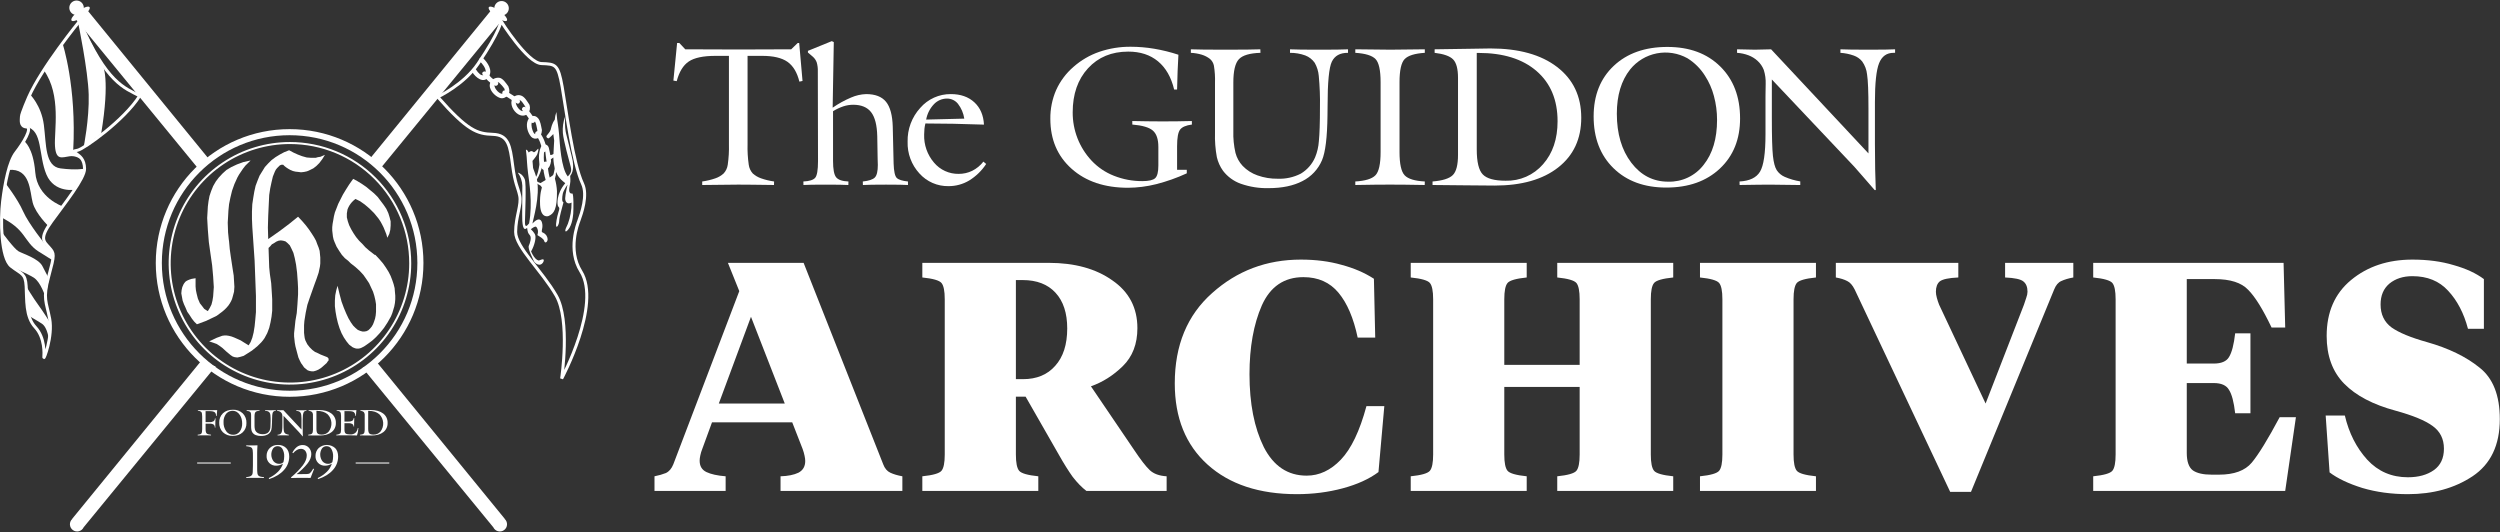 <svg width="2955" height="629" viewBox="0 0 2955 629" fill="none" xmlns="http://www.w3.org/2000/svg">
<rect x="0" y="0" width="2955" height="629" fill="#333333" stroke="none"/>
<path d="M105.868 8.448C107.204 10.241 103.513 15.249 97.627 19.632C91.742 24.015 85.885 26.11 84.55 24.314C83.215 22.519 86.904 17.513 92.79 13.13C98.676 8.748 104.531 6.654 105.868 8.448Z" fill="white"/>
<path d="M99.065 9.192C99.065 10.886 98.563 12.542 97.622 13.951C96.681 15.36 95.343 16.457 93.778 17.106C92.213 17.755 90.491 17.925 88.829 17.595C87.167 17.265 85.641 16.449 84.442 15.252C83.244 14.054 82.427 12.528 82.096 10.867C81.765 9.205 81.934 7.483 82.581 5.917C83.229 4.352 84.326 3.013 85.734 2.071C87.142 1.129 88.798 0.626 90.492 0.625C91.618 0.624 92.732 0.845 93.772 1.275C94.812 1.705 95.758 2.336 96.554 3.132C97.35 3.927 97.982 4.872 98.412 5.912C98.843 6.952 99.065 8.066 99.065 9.192Z" fill="white"/>
<path d="M584.274 9.789C584.274 11.483 584.776 13.14 585.718 14.549C586.659 15.957 587.997 17.055 589.562 17.704C591.128 18.352 592.85 18.522 594.512 18.191C596.174 17.861 597.701 17.045 598.899 15.847C600.097 14.649 600.913 13.122 601.243 11.46C601.574 9.798 601.404 8.076 600.756 6.51C600.107 4.945 599.009 3.607 597.601 2.666C596.192 1.724 594.535 1.222 592.841 1.222C590.569 1.222 588.39 2.124 586.783 3.731C585.176 5.338 584.274 7.517 584.274 9.789Z" fill="white"/>
<path d="M94.107 24.892C94.107 24.892 49.455 79.52 33.915 114.783C33.915 114.783 25.348 134.308 25.348 137.894C25.348 141.48 23.449 149.448 31.219 150.046C38.989 150.644 27.34 169.471 18.973 180.229C10.605 190.987 5.824 216.09 3.134 237.905C0.445 259.721 1.042 305.144 13.295 314.707C25.547 324.27 30.024 322.776 30.926 338.316C31.829 353.855 30.03 374.177 41.685 386.728C53.339 399.279 52.144 418.405 51.845 422.29C51.546 426.175 62.603 397.486 58.718 376.866C54.834 356.246 50.351 353.557 57.523 326.96C64.695 300.363 64.397 299.765 58.121 292.593C51.845 285.421 45.868 282.432 61.109 261.514C76.35 240.595 100.257 210.711 99.959 199.355C99.66 187.999 94.281 184.712 90.396 181.723C86.511 178.735 84.718 179.034 91.89 177.539C99.062 176.045 146.876 142.276 165.106 113.289C147.474 104.025 125.653 98.347 94.107 24.892Z" stroke="white" stroke-width="3.586"/>
<path d="M121.569 77.528C121.569 77.528 130.336 92.867 119.578 158.016C101.647 171.962 98.857 173.953 98.857 173.953C98.857 173.953 105.632 140.882 104.834 111.794C104.037 82.707 92.283 26.526 92.283 26.526L94.108 24.892L121.569 77.528Z" fill="white"/>
<path d="M73.961 51.429C73.961 51.429 90.696 102.232 86.512 178.138C90.308 181.536 93.716 185.344 96.672 189.494C94.808 187.65 92.545 186.26 90.058 185.431C87.57 184.601 84.926 184.356 82.328 184.712C73.363 185.907 66.191 190.091 64.995 172.758C63.8 155.426 72.765 112.393 51.846 83.106C66.788 59.797 73.961 51.429 73.961 51.429Z" fill="white"/>
<path d="M35.113 111.199C35.113 111.199 48.86 124.348 51.848 147.657C54.837 170.967 53.044 196.667 71.572 199.058C90.1 201.449 99.962 199.357 99.962 199.357L89.502 224.16C89.502 224.16 64.4 228.942 54.837 206.23C45.274 183.518 50.653 153.634 31.228 150.048C22.562 147.06 25.351 137.896 25.351 137.896L35.113 111.199Z" fill="white"/>
<path d="M28.534 166.777C28.534 166.777 39.292 173.949 41.683 203.833C44.074 233.717 73.958 243.878 73.958 243.878L57.223 267.187C57.223 267.187 42.281 252.843 38.695 239.694C35.109 226.545 36.304 198.454 10.006 200.845C12.397 189.489 24.35 172.754 28.534 166.777Z" fill="white"/>
<path d="M5.828 215.794C5.828 215.794 20.77 234.92 27.345 249.862C33.919 264.804 54.24 289.906 54.24 289.906L62.01 297.676L62.608 307.837C62.608 307.837 53.642 302.458 45.275 297.079C36.907 291.699 32.724 284.527 27.345 277.355C21.965 270.183 14.793 263.608 1.644 257.034C2.2 243.215 3.598 229.443 5.828 215.794Z" fill="white"/>
<path d="M2.237 274.362C2.237 274.362 16.581 294.085 21.96 297.074C27.339 300.062 45.27 305.441 50.051 314.406C54.833 323.372 57.821 329.348 57.821 329.348L53.637 350.865C53.637 350.865 48.258 333.532 39.891 328.153C31.523 322.774 11.202 315.602 8.811 310.223C6.42 304.844 2.237 274.362 2.237 274.362Z" fill="white"/>
<path d="M29.735 336.524C29.735 336.524 39.895 353.259 45.274 360.431C50.654 367.603 59.619 381.948 59.619 381.948L57.826 402.269C57.826 402.269 56.63 387.327 49.458 382.545C42.286 377.764 32.125 372.982 32.125 370.592C32.125 368.201 29.735 336.524 29.735 336.524Z" fill="white"/>
<path d="M342.318 465.424C427.701 465.424 496.918 396.208 496.918 310.824C496.918 225.441 427.701 156.225 342.318 156.225C256.935 156.225 187.718 225.441 187.718 310.824C187.718 396.208 256.935 465.424 342.318 465.424Z" stroke="white" stroke-width="7.172"/>
<path d="M484.882 311.226C484.882 339.343 476.545 366.829 460.924 390.208C445.303 413.586 423.1 431.808 397.123 442.568C371.146 453.328 342.562 456.144 314.985 450.659C287.408 445.173 262.077 431.634 242.195 411.752C222.313 391.87 208.773 366.539 203.287 338.962C197.802 311.385 200.617 282.801 211.377 256.823C222.137 230.846 240.358 208.644 263.737 193.022C287.116 177.401 314.601 169.063 342.719 169.063C380.423 169.063 416.582 184.041 443.243 210.702C469.904 237.362 484.882 273.522 484.882 311.226Z" stroke="white" stroke-width="2.391"/>
<path d="M517.443 114.579C517.443 114.579 548.318 100.036 565.053 75.33C591.555 36.203 592.153 24.927 592.153 24.927C592.153 24.927 623.232 74.534 639.967 75.132C656.702 75.73 659.691 75.73 664.472 102.625C669.254 129.521 677.062 192.707 688.579 217.18C694.954 230.728 687.384 252.244 684.196 261.011C682.903 264.562 670.649 295.277 686.586 320.779C711.009 359.858 663.874 447.487 663.874 447.487C663.874 447.487 674.235 378.754 657.5 349.468C640.765 320.181 609.485 292.09 609.485 274.16C609.485 256.229 616.658 241.885 614.267 231.127C611.876 220.369 608.888 217.978 605.899 195.266C602.911 172.554 601.118 159.405 582.59 158.807C564.062 158.21 552.706 154.624 517.443 114.579Z" stroke="white" stroke-width="3.586"/>
<path d="M558.142 85.156C562.168 91.595 571.837 99.679 577.828 90.443C582.619 83.056 576.432 73.947 571.031 68.749C568.534 66.343 564.726 70.141 567.229 72.551C570.476 75.678 574.05 80.138 574.202 84.812C574.345 89.197 570.13 89.98 567.297 87.695C565.516 86.201 563.992 84.424 562.786 82.436C560.952 79.502 556.296 82.197 558.142 85.15V85.156Z" fill="white"/>
<path d="M600.741 101.87C598.323 98.623 594.265 92.1 589.754 91.872C585.313 91.646 581.147 93.657 579.466 97.872C576.535 105.212 584.669 113.693 590.966 115.786C594.3 116.894 598.049 115.308 600.207 112.733C602.901 109.516 602.281 105.423 600.741 101.87C599.367 98.694 594.733 101.436 596.097 104.584C597.173 107.072 596.893 109.647 594.098 110.612C591.911 111.367 589.393 109.081 587.976 107.744C585.816 105.712 582.012 99.46 586.414 97.737C588.993 96.726 589.378 97.191 590.746 98.438C592.719 100.312 594.511 102.368 596.097 104.58C598.144 107.329 602.816 104.651 600.741 101.87Z" fill="white"/>
<path d="M625.639 123.51C623.291 120.063 620.253 114.496 616.118 113.022C614.98 112.566 613.757 112.362 612.532 112.424C611.307 112.486 610.11 112.811 609.023 113.379C607.937 113.947 606.985 114.743 606.235 115.713C605.485 116.683 604.954 117.804 604.678 118.999C603.168 125.684 608.547 134.099 614.958 136.181C622.754 138.714 628.233 131.289 625.912 124.158C624.842 120.874 619.647 122.28 620.724 125.592C621.478 127.907 621.526 130.226 618.881 131.162C616.654 131.948 614.514 129.91 613.098 128.497C611.305 126.704 607.353 119.712 611.374 118.127C615.708 116.418 619.024 123.34 620.995 126.235C622.936 129.068 627.6 126.379 625.639 123.51Z" fill="white"/>
<path d="M640.461 153.311C639.542 149.114 638.894 143.078 636.001 139.727C632.026 135.12 626.383 136.718 624.011 141.919C621.184 148.122 623.533 156.763 627.872 161.721C628.849 162.764 630.122 163.481 631.52 163.774C632.918 164.068 634.372 163.924 635.685 163.363C639.308 161.66 640.26 157.689 640.556 154.027C640.836 150.56 635.455 150.594 635.177 154.027C635.058 155.515 634.594 159.542 632.136 158.323C630.746 157.633 629.906 155.129 629.408 153.814C628.695 151.884 628.288 149.855 628.202 147.799C628.137 146.43 628.618 142.331 630.435 142.242C633.577 142.086 634.797 152.572 635.273 154.742C636.02 158.129 641.201 156.692 640.461 153.311Z" fill="white"/>
<path d="M651.325 190.289C650.911 185.012 650.031 179.782 648.695 174.66C647.099 169.368 641.113 169.53 639.076 174.447C636.446 180.804 636.196 191.507 639.327 197.707C640.544 200.117 643.23 202 645.931 200.409C649.564 198.272 650.905 194.273 651.325 190.289C651.683 186.84 646.303 186.876 645.944 190.289C645.814 191.515 644.63 197.187 643.588 193.72C642.988 191.302 642.711 188.816 642.765 186.325C642.723 184.679 642.801 183.031 642.92 181.39C643.035 180.215 643.242 179.05 643.538 177.907C643.658 177.533 643.77 177.16 643.886 176.787C644.74 175.858 644.561 175.506 643.349 175.732C644.699 176.826 644.794 182.02 645.049 183.621C645.398 185.834 645.69 188.057 645.944 190.283C646.328 193.695 651.712 193.732 651.325 190.289Z" fill="white"/>
<path d="M570.497 88.244C574.322 93.242 579.025 98.466 584.81 101.162C587.934 102.617 590.668 97.981 587.525 96.517C584.404 94.911 581.597 92.757 579.24 90.156C578.155 89.054 577.127 87.894 576.126 86.715C575.805 86.336 575.489 85.95 575.177 85.562C574.927 85.253 574.735 84.995 575.144 85.529C573.066 82.816 568.39 85.49 570.5 88.245L570.497 88.244Z" fill="white"/>
<path d="M594.964 111.925C600.286 115.187 605.576 118.522 610.702 122.085C613.559 124.071 616.244 119.405 613.417 117.44C608.291 113.877 603.001 110.542 597.679 107.28C594.713 105.461 592.012 110.116 594.964 111.925Z" fill="white"/>
<path d="M617.739 130.83C621.523 134.807 624.795 139.243 627.476 144.034C629.182 147.053 633.83 144.344 632.12 141.318C629.203 136.133 625.649 131.332 621.541 127.028C619.135 124.517 615.335 128.33 617.739 130.83Z" fill="white"/>
<path d="M633.277 159.714C637.683 164.483 639.851 171.429 640.952 177.653C641.55 181.065 646.738 179.615 646.14 176.219C644.875 169.055 642.117 161.357 637.079 155.906C634.722 153.353 630.927 157.167 633.277 159.709V159.714Z" fill="white"/>
<path d="M642.452 192.96C641.451 199.68 643.278 206.932 645.141 213.317C646.111 216.639 651.302 215.224 650.329 211.883C648.975 207.523 648.087 203.031 647.679 198.484C647.601 197.35 647.582 196.213 647.622 195.077C647.631 194.753 647.85 192.969 647.64 194.386C648.145 190.995 642.962 189.536 642.452 192.952V192.96Z" fill="white"/>
<path d="M624.872 180.232C624.872 180.232 623.542 176.815 621.62 176.952C622.137 181.86 622.192 182.378 622.52 185.475C622.847 188.572 622.878 194.327 624.139 204.466C625.401 214.605 629.832 239.978 625.399 264.031C622.48 267.599 620.35 269.41 620.498 261.725C620.647 254.04 622.37 217.138 620.278 211.978C618.187 206.817 614.237 204.313 612.084 204.13C615.339 208.632 617.188 213.998 617.396 219.55C617.498 222.327 617.015 258.126 617.344 261.224C617.673 264.323 618.136 274.206 623.041 269.277C623.842 275.025 624.071 275.345 626.292 278.05C628.513 280.755 626.644 286.902 625.077 290.397C623.51 293.892 629.944 305.951 630.991 308.532C632.038 311.113 638.612 316.451 642.347 309.428C644.646 303.668 637.098 308.318 636.669 307.934C636.24 307.55 632.336 307.635 627.74 297.232C631.995 289.851 633.62 281.378 632.691 278.087C631.762 274.796 627.477 270.938 627.477 270.938C627.477 270.938 632.637 266.585 633.977 268.26C635.317 269.935 636.794 272.902 635.188 277.884C637.501 279.617 642.368 281.665 643.298 284.956C644.228 288.247 647.278 285.974 647.327 282.743C647.224 281.108 646.68 279.532 645.752 278.182C644.824 276.832 643.547 275.759 642.058 275.077C639.653 274.312 640.319 273.275 641.03 269.007C641.741 264.74 640.082 252.731 629.293 264.277C630.122 259.297 638.646 231.802 634.622 212.047C637.282 207.9 640.129 200.422 640.405 197.513C640.681 194.603 638.911 184.214 638.911 184.214C638.911 184.214 637.074 204.088 633.719 209.013C632.454 204.364 630.186 199.401 630.076 198.367C629.966 197.333 629.404 190.165 629.404 190.165C629.404 190.165 634.226 184.459 634.983 182.452C635.739 180.445 637.262 174.682 635.848 175.986C634.434 177.291 631.863 180.464 630.827 179.886C629.792 179.307 628.42 177.117 624.872 180.232Z" fill="white"/>
<path d="M655.708 141.505C655.956 138.393 656.609 135.328 657.65 132.385C658.168 137.295 658.225 137.811 658.551 140.911C658.878 144.01 659.944 148.593 660.863 159.12C661.782 169.646 663.09 198.525 671.128 208.569C674.098 205.519 676.121 202.671 674.545 196.925C672.97 191.179 665.939 165.567 665.32 157.292C664.755 150.571 665.69 143.809 668.056 137.493C667.258 150.044 668.579 155.079 669.025 157.47C669.471 159.861 676.613 187.093 676.94 190.193C677.266 193.293 678.77 202.01 673.975 207.978C674.429 214.112 674.311 214.823 673.071 221.419C671.832 228.015 674.466 229.101 676.361 228.705C678.256 228.31 677.888 248.668 677.556 252.803C677.225 256.937 675.658 269.673 669.098 273.577C666.199 273.657 670.975 265.687 671.24 264.523C674.216 256.499 675.682 247.993 675.563 239.436C670.813 242.169 667.934 238.759 668.046 234.296C668.158 229.832 670.801 218.194 670.801 218.194C670.801 218.194 665.914 225.127 665.175 229.137C664.436 233.146 663.835 238.45 666.04 239.15C664.544 245.165 661.098 256.551 660.989 261.01C660.88 265.469 658.045 269.807 657.403 267.356C656.761 264.906 658.352 256.173 660.104 250.741C661.857 245.308 661.132 245.83 659.764 243.897C658.395 241.964 657.437 229.171 668.118 216.594C666.522 214.341 654.61 209.802 654.051 186.156C651.17 188.237 647.945 190.699 647.177 188.964C646.495 186.772 645.999 184.527 645.694 182.252C645.694 182.252 650.614 184.814 654.187 181.958C654.307 175.754 655.155 167.285 655.047 166.253C654.938 165.222 654.028 158.438 654.028 158.438C654.028 158.438 649.151 163.627 648.171 163.567C647.191 163.508 644.906 162.033 646.265 160.22C647.625 158.408 650.25 155.743 650.951 153.22C651.653 150.698 652.325 146.171 655.708 141.505Z" fill="white"/>
<path d="M639.972 215.742C639.972 215.742 652.324 208.62 655.312 205.83C658.3 203.04 655.91 211.209 655.91 211.209C657.264 216.053 658.082 221.03 658.351 226.052C658.5 247.27 654.914 252.649 648.14 255.438C648.14 255.438 639.159 258.626 638.379 242.289C637.731 228.742 640.57 221.719 640.57 221.719C640.57 221.719 636.984 216.938 639.972 215.742Z" fill="white"/>
<path d="M634.284 214.396C634.284 214.396 638.618 216.787 641.457 216.787C644.296 216.787 640.56 220.223 640.56 220.223C638.29 219.122 636.094 217.874 633.986 216.488L632.79 215.442L634.434 213.649L634.284 214.396Z" fill="white"/>
<path d="M653.857 207.376C655.283 202.244 656.233 196.992 656.696 191.687C657.195 183.548 659.535 202.595 655.501 209.617C650.955 217.529 649.843 218.774 653.857 207.376Z" fill="white"/>
<path d="M577.834 8.448C576.498 10.241 580.189 15.249 586.075 19.632C591.961 24.015 597.816 26.11 599.154 24.314C600.491 22.519 596.799 17.513 590.913 13.13C585.027 8.748 579.171 6.654 577.834 8.448Z" fill="white"/>
<path d="M296.252 189.653L287.613 191.592L280.177 194.315L273.508 197.421L267.622 200.93L262.914 205.209L258.601 209.87L255.078 214.53L251.943 219.977L249.586 225.807L247.624 231.652L246.457 237.871L245.675 244.084L245.273 251.087L244.885 257.703L245.273 264.703L245.675 271.699L246.84 286.088L248.808 300.086L250.76 313.701L251.943 326.917L252.326 333.136L252.721 339.364L252.326 344.808L251.943 350.253L251.154 355.302L249.976 359.963L248.026 363.856L245.675 367.744L243.707 366.575L241.35 365.021L239.005 361.919L236.247 358.41L235.08 355.687L233.902 352.964L233.113 349.856L232.335 346.744L231.546 342.853L231.162 338.579V333.916V328.854L226.443 329.64L224.097 330.406L222.142 331.194L220.575 331.98L219.006 333.136L217.822 334.7L217.04 335.855L215.472 339.364L214.681 342.853L214.305 346.744L215.083 351.025L215.866 355.302L217.439 359.579L219.391 363.856L221.359 368.517L224.097 372.41L226.843 376.689L229.596 380.192L232.729 383.3L243.307 379.411L252.326 375.129L256.244 373.193L259.386 370.856L262.532 368.517L265.273 366.192L267.622 363.856L269.973 361.132L271.54 358.808L273.107 356.085L274.291 353.364L275.076 350.642L276.642 344.808L277.043 338.976L276.642 332.363L276.253 325.748L275.076 318.363L272.725 302.808L271.54 294.252L270.751 285.316L270.373 282.593L269.583 274.811L269.184 263.145L269.583 256.533L269.973 249.144L270.751 241.362L272.318 233.595L274.291 225.423L277.043 217.656L280.566 209.87L282.528 206.379L284.879 202.869L287.236 199.376L289.971 195.868L293.116 192.761L296.252 189.653Z" fill="white"/>
<path d="M359.392 389.91V384.464L359.781 379.405L361.342 369.681L363.298 360.353L366.05 352.189L371.554 336.629L374.276 329.245L376.638 322.25L378.205 314.851L378.587 311.357V307.86V304.354L378.205 300.462L377.822 296.587L376.638 292.693L375.07 288.801L373.504 284.523L371.14 280.247L368.412 275.974L365.248 271.31L361.725 266.633L357.414 261.585L352.321 256.143L341.733 264.697L330.357 273.246L317.033 282.587L316.64 268.97L317.033 254.974L317.817 238.649L318.201 230.477L319.386 222.694L320.954 215.31L322.519 208.698L324.871 202.863L326.056 200.541L327.623 198.584L329.189 197.032L330.758 195.478L332.714 194.692H334.682L336.249 196.265L338.21 197.817L340.55 199.37L343.3 200.924L346.053 202.091L349.187 202.863L352.711 203.246L355.845 203.644L359.392 203.246L362.909 202.479L366.434 200.924L370.368 198.973L373.887 196.265L377.403 192.755L380.956 188.093L384.092 183.032L381.339 184.201L378.587 185.371L375.837 185.754L373.121 186.54H367.617L362.526 186.138L357.03 184.585L351.939 182.648L346.818 180.311L341.733 177.588L335.848 179.923L330.758 182.648L325.654 185.754L320.954 189.263L317.033 193.139L313.116 197.415L309.982 202.479L306.846 207.542L304.478 213.368L302.128 219.586L300.561 226.587L299.388 233.589L298.21 241.356L297.82 249.925V258.862L298.21 268.186L300.956 308.25L301.745 329.245L302.523 349.85V359.573V368.909L301.745 377.852L300.956 385.634L299.777 393.019L298.21 399.236L296.254 404.296L295.074 406.233L293.908 408.188L288.806 405.062L284.482 402.342L280.179 400.406L276.644 398.848L273.51 397.678L270.376 396.911L267.624 396.513H265.275L262.534 396.911L260.565 397.678L256.247 399.236L247.244 403.509L251.946 405.062L256.247 406.621L259.781 408.96L262.917 411.294L268.019 415.956L270.376 417.898L272.727 419.848L275.078 421.404L277.424 422.17L280.569 422.571L284.093 421.788L288.017 420.62L292.341 417.898L297.82 414.403L304.089 409.344L306.446 407.019L308.798 404.679L310.765 402.342L312.716 399.634L315.851 393.788L318.201 387.571L319.768 380.958L320.954 374.357L321.742 367.356V360.353V353.742L321.352 347.127L320.554 334.694L318.984 323.803L318.201 316.017L317.418 293.077L319.386 291.142L321.352 288.801L324.088 287.249L326.443 285.692L329.189 284.523L331.93 284.139L334.682 284.523L337.426 285.31L339.783 287.249L342.534 289.972L344.486 293.864L346.818 298.908L348.421 305.141L349.953 312.909L351.143 322.25L351.939 333.13L352.321 340.528V347.906L351.555 359.956L350.753 370.079L349.187 379.015L348.421 386.4L347.619 393.788V397.678L348.009 401.187L348.421 405.062L349.187 409.344L351.555 418.296L352.711 422.571L354.279 426.064L355.845 429.175L357.824 431.896L359.392 434.235L361.725 436.172L363.682 437.729L366.05 438.511L368.412 438.899H370.752L373.504 438.127L376.248 436.957L379.388 435.016L382.523 432.293L386.049 429.175L387.616 426.85L388.409 426.064V424.893V424.127L387.999 423.341L386.842 422.17L384.863 421.404L378.977 419.068L375.837 417.508L372.319 415.956L369.183 413.616L366.05 410.513L363.298 407.019L362.114 404.679L360.958 402.342L360.163 399.634L359.781 396.911L359.392 393.402V389.91Z" fill="white"/>
<path d="M443.692 301.257H442.891L435.857 295.811L431.921 292.319L428.396 288.427L424.467 284.531L420.943 280.255L417.809 275.594L415.057 270.921L412.724 266.259L411.128 261.593L409.972 256.917V252.259L410.356 249.933L410.744 247.597L411.54 245.64L412.724 243.315L414.292 240.978L415.852 239.039L417.809 237.086L420.148 235.15L425.652 237.873L431.148 241.762L436.623 246.427L442.126 251.869L447.211 258.087L449.578 261.593L451.534 265.089L453.486 268.978L455.053 272.871L456.621 276.748L457.799 281.042L458.981 278.702L460.167 276.366L461.321 271.701L461.734 266.641V261.593L460.555 256.917L458.981 251.869L456.621 246.809L453.486 242.145L449.962 237.489L446.445 232.809L442.126 228.537L437.424 224.653L432.716 220.763L427.603 217.255L422.515 214.148L417.426 211.425L412.724 218.04L408.788 224.256L405.265 230.087L402.514 235.532L399.767 240.978L397.815 246.043L395.832 251.089L394.676 255.762L393.881 260.424L393.11 264.705L392.698 268.595V272.474L393.11 275.982L393.499 279.469L394.265 282.979L395.45 286.09L397.815 291.533L400.952 296.595L404.086 301.257L407.605 305.149L411.54 308.258L414.675 311.365L420.148 315.642L425.268 320.301L429.581 324.978L433.105 330.026L436.24 334.702L438.578 339.749L440.945 344.81L442.509 349.858L443.692 354.917L444.458 359.581V364.243V368.519L444.076 372.797L443.304 376.691L442.126 380.194L440.945 383.302L439.373 386.026L437.424 388.364L435.444 390.301L433.105 391.471L430.737 391.857H428.396L425.652 391.073L422.9 389.918L420.148 387.579L417.426 384.856L414.675 380.966L411.928 376.3L409.177 370.474L406.421 363.858L403.698 356.469L401.336 347.532L399.001 337.807L397.428 343.259L396.251 349.086L395.832 355.304V361.921L396.634 368.519L397.815 375.131L399.385 381.749L401.336 387.967L403.698 393.796L406.421 398.856L409.562 403.518L412.724 407.41L414.292 408.579L416.242 410.133L417.809 410.919L419.766 411.688L421.717 412.072H423.695L425.652 411.688L427.603 410.919L431.148 408.969L435.056 406.241L439.763 402.751L444.458 398.472L449.167 393.41L453.874 387.579L458.187 380.966L462.121 373.965L463.691 370.087L464.874 366.194L466.029 362.304L466.825 358.028L467.213 353.75V349.474L466.825 345.192L466.441 340.536L465.258 335.857L463.691 331.196L461.734 326.133L459.373 321.472L456.231 316.424L452.718 311.365L448.395 306.305L443.692 301.257Z" fill="white"/>
<path d="M291.055 564.906V563.912C292.546 563.876 294.023 563.609 295.432 563.121C296.459 562.774 297.351 562.114 297.983 561.234C298.46 560.223 298.716 559.123 298.735 558.006C298.879 556.408 298.95 553.807 298.949 550.202V538.633C298.996 536.477 298.902 534.321 298.668 532.178C298.58 531.223 298.242 530.309 297.688 529.527C297.012 528.858 296.167 528.385 295.243 528.16C293.882 527.756 292.478 527.515 291.06 527.443V526.395C291.758 526.412 292.528 526.426 293.369 526.435C294.211 526.445 295.455 526.449 297.102 526.449C299.123 526.449 300.631 526.444 301.627 526.435C302.622 526.427 303.531 526.404 304.352 526.367C304.228 528.255 304.134 529.913 304.071 531.341C304.008 532.769 303.977 533.925 303.977 534.808V553.391C303.918 555.476 304.022 557.562 304.285 559.631C304.403 560.526 304.771 561.37 305.345 562.067C306.052 562.711 306.912 563.164 307.844 563.382C309.196 563.721 310.584 563.901 311.979 563.918V564.912C309.132 564.858 306.993 564.826 305.561 564.816C304.129 564.806 302.795 564.802 301.559 564.804C300.323 564.804 298.989 564.808 297.556 564.816C296.124 564.824 293.956 564.854 291.055 564.906Z" fill="white"/>
<path d="M318.203 566.282L317.666 565.127C321.705 563.226 325.403 560.672 328.61 557.567C331.281 554.906 333.291 551.655 334.477 548.075C333.211 548.83 331.859 549.43 330.45 549.86C329.169 550.24 327.841 550.435 326.505 550.437C324.985 550.512 323.467 550.267 322.048 549.718C320.629 549.169 319.341 548.328 318.268 547.249C317.195 546.171 316.36 544.879 315.817 543.458C315.275 542.036 315.037 540.517 315.119 538.997C315.058 537.255 315.359 535.518 316.004 533.898C316.648 532.277 317.622 530.808 318.864 529.584C320.141 528.358 321.651 527.402 323.305 526.772C324.959 526.142 326.723 525.852 328.492 525.918C330.29 525.82 332.089 526.095 333.776 526.726C335.463 527.357 337.001 528.33 338.294 529.584C340.675 532.029 341.865 535.39 341.865 539.668C341.878 545.563 339.657 551.244 335.649 555.566C331.502 560.239 325.687 563.811 318.203 566.282ZM335.041 546.221C335.323 545.097 335.543 543.959 335.7 542.811C335.848 541.716 335.924 540.613 335.927 539.508C336.084 536.423 335.367 533.357 333.859 530.662C333.307 529.667 332.497 528.839 331.514 528.265C330.531 527.691 329.412 527.392 328.274 527.4C327.204 527.371 326.143 527.601 325.182 528.071C324.221 528.541 323.388 529.237 322.754 530.099C321.306 532.377 320.584 535.04 320.683 537.737C320.781 540.434 321.695 543.038 323.305 545.204C324.137 546.187 325.18 546.971 326.356 547.496C327.532 548.022 328.812 548.276 330.099 548.239C331.018 548.252 331.931 548.083 332.784 547.742C333.627 547.385 334.394 546.869 335.041 546.221Z" fill="white"/>
<path d="M344.305 565.017L343.927 564.239C349.177 559.995 353.925 555.166 358.08 549.845C361.071 545.728 362.566 542.004 362.565 538.673C362.692 536.522 362.034 534.398 360.712 532.696C360.075 531.973 359.283 531.403 358.395 531.028C357.507 530.654 356.546 530.485 355.583 530.535C353.951 530.555 352.353 531.004 350.95 531.838C349.237 532.861 347.716 534.174 346.453 535.718L345.616 535.046C346.886 532.395 348.73 530.061 351.014 528.211C352.968 526.757 355.347 525.988 357.782 526.022C359.145 525.993 360.497 526.255 361.75 526.791C363.002 527.327 364.126 528.125 365.045 529.13C367 531.228 368.047 534.012 367.96 536.877C367.96 540.191 366.55 543.749 363.731 547.553C359.868 552.391 355.415 556.728 350.478 560.463L360.252 560.355C361.635 560.393 363.018 560.313 364.387 560.116C365.088 560.008 365.752 559.732 366.322 559.311C366.999 558.694 367.606 558.005 368.134 557.257C368.903 556.179 369.616 555.062 370.269 553.91L371.209 554.365L367.074 564.921C364.604 564.883 362.679 564.856 361.299 564.839C359.92 564.823 358.64 564.814 357.461 564.813C355.043 564.813 352.751 564.831 350.585 564.867C348.419 564.903 346.326 564.953 344.305 565.017Z" fill="white"/>
<path d="M376.013 566.282L375.476 565.127C379.515 563.227 383.212 560.673 386.418 557.568C389.09 554.907 391.1 551.656 392.286 548.076C391.021 548.831 389.668 549.431 388.258 549.86C386.977 550.241 385.649 550.436 384.313 550.438C382.793 550.512 381.275 550.267 379.856 549.718C378.437 549.169 377.149 548.328 376.076 547.25C375.003 546.171 374.168 544.88 373.625 543.458C373.082 542.037 372.844 540.517 372.926 538.998C372.865 537.255 373.167 535.518 373.812 533.898C374.457 532.278 375.431 530.809 376.674 529.585C379.358 527.221 382.812 525.918 386.388 525.918C389.965 525.918 393.418 527.221 396.103 529.585C398.483 532.029 399.674 535.391 399.674 539.669C399.686 545.563 397.465 551.244 393.458 555.567C389.311 560.24 383.496 563.812 376.013 566.282ZM392.85 546.222C393.132 545.098 393.352 543.959 393.509 542.811C393.658 541.717 393.734 540.613 393.736 539.508C393.893 536.424 393.177 533.358 391.669 530.663C391.117 529.667 390.307 528.839 389.324 528.265C388.341 527.691 387.222 527.392 386.083 527.401C385.014 527.371 383.953 527.601 382.992 528.071C382.031 528.542 381.198 529.237 380.564 530.1C379.116 532.377 378.394 535.041 378.492 537.738C378.591 540.435 379.505 543.038 381.116 545.204C381.947 546.188 382.99 546.972 384.166 547.497C385.342 548.023 386.621 548.276 387.909 548.239C388.828 548.252 389.741 548.083 390.595 547.742C391.438 547.385 392.204 546.869 392.85 546.222Z" fill="white"/>
<path d="M233.039 547.29H272.761" stroke="white" stroke-width="1.195"/>
<path d="M420.411 547.29H460.134" stroke="white" stroke-width="1.195"/>
<path d="M233.649 514.635L233.629 513.861C235.775 513.723 237.202 513.284 237.91 512.546C238.619 511.808 238.974 510.09 238.977 507.392V492.223C238.977 489.49 238.635 487.742 237.952 486.978C236.807 486.034 235.364 485.525 233.88 485.543V484.771C235.23 484.771 237.103 484.785 239.498 484.813C241.893 484.841 243.612 484.854 244.657 484.853C246.453 484.853 248.294 484.847 250.182 484.833C252.07 484.82 254.253 484.799 256.73 484.771L256.084 491.746H255.456C255.376 489.547 254.779 488.03 253.663 487.194C252.547 486.358 250.4 485.94 247.22 485.94H243.001V498.931H247.91C249.498 499.053 251.087 498.689 252.464 497.888C252.967 497.486 253.37 496.973 253.641 496.39C253.913 495.807 254.046 495.168 254.03 494.525L254.718 494.545C254.649 495.911 254.597 497.195 254.562 498.399C254.527 499.603 254.51 500.77 254.51 501.898C254.51 502.846 254.514 503.563 254.52 504.05C254.527 504.539 254.531 504.991 254.531 505.408H253.904C253.969 504.754 253.881 504.094 253.646 503.48C253.411 502.866 253.036 502.315 252.551 501.872C251.2 501.043 249.618 500.67 248.039 500.807H243.005V507.19C243.005 509.794 243.423 511.499 244.258 512.304C245.093 513.109 246.827 513.627 249.46 513.858V514.631H249.208C245.67 514.575 243.046 514.547 241.334 514.547C240.387 514.547 239.374 514.554 238.295 514.568L233.649 514.635Z" fill="white"/>
<path d="M259.125 499.579C259.031 497.518 259.377 495.461 260.14 493.545C260.902 491.628 262.064 489.895 263.548 488.462C266.492 485.691 270.422 484.306 275.339 484.306C277.462 484.205 279.584 484.533 281.578 485.27C283.572 486.008 285.396 487.14 286.942 488.599C288.413 490.101 289.558 491.889 290.307 493.853C291.056 495.817 291.393 497.914 291.296 500.013C291.382 502.06 291.031 504.101 290.266 506.001C289.5 507.901 288.338 509.616 286.858 511.031C283.899 513.809 279.976 515.198 275.088 515.199C272.967 515.301 270.848 514.976 268.855 514.244C266.862 513.512 265.037 512.388 263.486 510.937C262.015 509.448 260.867 507.669 260.117 505.715C259.367 503.76 259.029 501.671 259.125 499.579ZM264.222 498.973C264.052 502.816 265.169 506.605 267.396 509.741C268.307 511.042 269.52 512.101 270.933 512.828C272.345 513.554 273.913 513.925 275.5 513.909C276.999 513.953 278.487 513.641 279.841 512.999C281.196 512.356 282.378 511.401 283.292 510.212C285.377 507.361 286.417 503.88 286.237 500.353C286.242 498.577 286.011 496.808 285.549 495.093C285.136 493.515 284.473 492.013 283.585 490.645C282.613 489.084 281.293 487.769 279.73 486.802C277.682 485.663 275.297 485.283 272.997 485.73C270.697 486.177 268.628 487.422 267.156 489.245C265.089 492.053 264.051 495.487 264.216 498.97L264.222 498.973Z" fill="white"/>
<path d="M296.81 503.178V492.2C296.856 490.936 296.776 489.67 296.571 488.422C296.457 487.845 296.152 487.323 295.705 486.94C295.168 486.525 294.561 486.21 293.912 486.011C293.13 485.779 292.323 485.642 291.509 485.605V484.831C292.414 484.86 293.382 484.881 294.413 484.893C295.443 484.906 297.003 484.913 299.091 484.915C301.207 484.915 302.791 484.908 303.843 484.893C304.895 484.879 305.873 484.858 306.777 484.831L306.799 485.605C304.46 485.673 302.883 486.139 302.066 487.003C301.25 487.867 300.842 489.584 300.842 492.154V502.757C300.793 504.377 300.951 505.998 301.312 507.578C301.593 508.647 302.136 509.629 302.89 510.437C303.797 511.379 304.913 512.094 306.147 512.524C307.576 513.029 309.082 513.277 310.597 513.256C312.353 513.326 314.098 512.941 315.663 512.139C317.06 511.303 318.16 510.048 318.806 508.553C319.272 507.42 319.55 506.218 319.63 504.995C319.789 503.443 319.869 500.97 319.869 497.574C319.914 495.269 319.827 492.963 319.608 490.667C319.526 489.654 319.223 488.67 318.72 487.786C318.208 487.053 317.488 486.49 316.653 486.168C315.575 485.778 314.436 485.584 313.29 485.595V484.822C314.056 484.85 314.87 484.871 315.734 484.884C316.598 484.897 317.907 484.904 319.661 484.905C321.429 484.905 322.748 484.898 323.619 484.884C324.49 484.871 325.292 484.85 326.031 484.822V485.595H325.947C325.241 485.529 324.531 485.679 323.912 486.026C323.292 486.372 322.793 486.899 322.481 487.536C321.854 488.83 321.541 492.093 321.541 497.325C321.541 497.77 321.534 498.438 321.52 499.329C321.463 504.171 321.059 507.462 320.308 509.201C319.467 511.182 317.949 512.799 316.026 513.763C313.708 514.87 311.158 515.403 308.591 515.317C306.518 515.368 304.452 515.044 302.494 514.36C300.934 513.813 299.568 512.818 298.568 511.501C297.925 510.604 297.468 509.588 297.22 508.513C296.894 506.754 296.757 504.966 296.81 503.178Z" fill="white"/>
<path d="M328.072 514.639L328.051 513.865C330.252 513.755 331.752 513.038 332.552 511.714C333.353 510.389 333.753 507.65 333.754 503.497V495.291C333.754 494.916 333.761 494.416 333.774 493.792C333.788 493.167 333.795 492.728 333.796 492.477C333.837 491.419 333.696 490.362 333.377 489.352C333.079 488.588 332.606 487.904 331.998 487.353C331.427 486.837 330.765 486.431 330.046 486.158C329.232 485.848 328.377 485.662 327.508 485.607V484.833C327.968 484.833 328.635 484.848 329.514 484.874C330.392 484.9 331.031 484.917 331.435 484.917C331.839 484.917 332.458 484.903 333.252 484.874C334.045 484.845 334.623 484.833 334.986 484.833L356.374 507.702V497.852C356.431 495.356 356.33 492.859 356.07 490.375C355.969 489.341 355.598 488.352 354.994 487.506C354.513 486.914 353.877 486.467 353.157 486.215C352.208 485.879 351.217 485.678 350.212 485.618V484.844C350.965 484.873 351.772 484.894 352.635 484.906C353.497 484.919 354.758 484.926 356.417 484.928C358.059 484.928 359.274 484.921 360.06 484.906C360.847 484.892 361.567 484.871 362.223 484.844V485.618H361.889C361.18 485.596 360.484 485.809 359.908 486.223C359.331 486.637 358.908 487.229 358.702 487.908C358.097 489.435 357.795 492.274 357.794 496.426V505.548C357.794 507.672 357.811 509.555 357.846 511.197C357.881 512.84 357.927 514.36 357.983 515.758H357.73C356.867 514.76 355.931 513.684 354.922 512.53L353.241 510.61L335.148 491.457V499.891C335.148 504.043 335.227 506.837 335.387 508.275C335.444 509.351 335.725 510.405 336.211 511.367C336.639 512.021 337.249 512.535 337.966 512.846C339.062 513.32 340.212 513.656 341.391 513.845V514.639H341.271C338.333 514.582 336.142 514.554 334.697 514.555C333.889 514.555 333.018 514.562 332.085 514.575L328.072 514.639Z" fill="white"/>
<path d="M364.311 514.644V513.87C366.525 513.691 368.011 513.221 368.77 512.461C369.528 511.701 369.908 510.221 369.909 508.023V491.124C370.066 489.686 369.687 488.241 368.844 487.067C367.679 486.153 366.25 485.642 364.771 485.611V484.837C367.167 484.809 369.714 484.77 372.414 484.718C375.114 484.666 376.646 484.642 377.01 484.645C383.249 484.645 388.137 486.002 391.673 488.717C393.393 490.009 394.775 491.698 395.699 493.641C396.624 495.584 397.063 497.722 396.979 499.871C397.066 501.963 396.652 504.044 395.771 505.943C394.89 507.841 393.567 509.502 391.914 510.785C388.536 513.438 383.881 514.764 377.95 514.763C376.808 514.763 374.702 514.746 371.632 514.712C368.563 514.678 366.122 514.655 364.311 514.644ZM374.023 506.81C374.023 509.581 374.469 511.423 375.361 512.335C376.252 513.248 377.916 513.704 380.353 513.704C381.907 513.749 383.451 513.449 384.875 512.823C386.298 512.198 387.565 511.264 388.583 510.089C390.877 507.089 391.999 503.356 391.74 499.588C391.48 495.821 389.856 492.277 387.172 489.62C384.101 486.961 379.843 485.632 374.4 485.631H374.023V506.81Z" fill="white"/>
<path d="M397.481 514.64V513.867C399.099 513.825 400.672 513.321 402.014 512.415C402.751 511.723 403.12 510.243 403.12 507.977V491.58C403.12 489.182 402.755 487.598 402.024 486.826C400.87 485.906 399.414 485.449 397.941 485.544V484.771C399.332 484.805 400.815 484.827 402.39 484.837C403.965 484.848 406.248 484.853 409.241 484.854C412.736 484.854 415.294 484.849 416.916 484.838C418.538 484.828 419.997 484.813 421.292 484.792C421.166 485.739 421.058 486.755 420.968 487.841C420.878 488.927 420.791 490.174 420.708 491.58H420.06C420.089 490.767 419.946 489.956 419.64 489.202C419.334 488.448 418.872 487.767 418.284 487.204C417.24 486.39 415.395 485.982 412.75 485.982H407.151V498.307H411.454C413.131 498.449 414.816 498.138 416.332 497.408C416.83 497.015 417.242 496.522 417.538 495.961C417.835 495.4 418.011 494.782 418.054 494.149H418.744C418.744 494.929 418.712 496.155 418.649 497.825C418.586 499.495 418.555 500.797 418.556 501.731V504.196H417.93C417.928 503.588 417.783 502.988 417.507 502.445C417.231 501.903 416.832 501.433 416.341 501.073C414.832 500.358 413.161 500.052 411.496 500.186H407.151V507.788C407.151 510.114 407.625 511.646 408.571 512.384C409.518 513.122 411.363 513.491 414.107 513.491C416.249 513.619 418.363 512.957 420.049 511.631C421.633 510.092 422.644 508.059 422.918 505.867L423.608 505.95C423.532 507.502 423.354 509.048 423.076 510.577C422.82 511.986 422.453 513.373 421.978 514.724C419.961 514.667 417.754 514.625 415.357 514.598C412.961 514.571 410.35 514.557 407.524 514.556C404.894 514.556 402.875 514.563 401.467 514.577C400.059 514.59 398.73 514.611 397.481 514.64Z" fill="white"/>
<path d="M425.485 514.644V513.87C427.698 513.691 429.185 513.221 429.943 512.461C430.702 511.701 431.082 510.221 431.082 508.023V491.124C431.239 489.686 430.86 488.242 430.017 487.067C428.853 486.153 427.424 485.642 425.945 485.611V484.837C428.336 484.809 430.884 484.77 433.589 484.718C436.295 484.666 437.826 484.642 438.184 484.645C444.422 484.645 449.31 486.002 452.848 488.717C454.568 490.01 455.949 491.7 456.873 493.644C457.796 495.587 458.234 497.726 458.149 499.876C458.236 501.967 457.822 504.049 456.941 505.948C456.06 507.846 454.738 509.506 453.084 510.79C449.706 513.443 445.051 514.769 439.12 514.768C437.979 514.768 435.873 514.751 432.803 514.717C429.732 514.682 427.293 514.658 425.485 514.644ZM435.197 506.81C435.197 509.581 435.643 511.423 436.535 512.335C437.426 513.248 439.09 513.704 441.526 513.704C443.08 513.749 444.625 513.449 446.048 512.824C447.471 512.198 448.738 511.264 449.755 510.089C452.05 507.09 453.173 503.357 452.914 499.589C452.654 495.821 451.03 492.277 448.346 489.62C445.275 486.961 441.018 485.632 435.573 485.631H435.198L435.197 506.81Z" fill="white"/>
<path d="M246.771 428.924C246.153 428.352 245.815 428.019 245.626 427.826C245.454 427.698 245.251 427.544 245.002 427.356C243.355 426.106 241.774 424.88 240.25 423.531L85.32 613.249L85.439 613.369C84.504 614.215 83.768 615.258 83.286 616.423C82.803 617.588 82.586 618.845 82.649 620.105C82.712 621.364 83.054 622.594 83.65 623.705C84.247 624.816 85.083 625.78 86.098 626.529C87.112 627.277 88.281 627.791 89.519 628.032C90.756 628.273 92.032 628.237 93.254 627.925C94.476 627.612 95.613 627.033 96.583 626.227C97.553 625.422 98.332 624.411 98.864 623.267L254.917 432.932C251.866 432.429 249.032 431.034 246.771 428.924Z" fill="white"/>
<path d="M239.595 192.721C241.763 190.623 244.505 189.216 247.474 188.68L101.547 9.99L88.398 21.346L235.5 200.751C235.955 197.7 237.392 194.88 239.595 192.721Z" fill="white"/>
<path d="M443.531 193.915C445.678 195.985 447.103 198.691 447.595 201.633L594.927 21.943L581.778 10.587L435.385 189.843C438.445 190.361 441.281 191.779 443.531 193.915Z" fill="white"/>
<path d="M596.512 613.368L596.632 613.248L442.311 424.281C442.012 425.268 441.603 426.217 441.089 427.111C439.995 429.07 438.439 430.733 436.557 431.954C434.675 433.176 432.523 433.92 430.288 434.121C429.742 434.401 429.179 434.643 428.6 434.845L583.09 623.266C583.62 624.411 584.399 625.423 585.37 626.23C586.34 627.037 587.478 627.618 588.7 627.931C589.923 628.244 591.2 628.282 592.439 628.04C593.677 627.799 594.847 627.285 595.863 626.536C596.879 625.787 597.715 624.821 598.312 623.709C598.908 622.597 599.25 621.366 599.312 620.106C599.374 618.845 599.155 617.586 598.671 616.421C598.187 615.255 597.449 614.213 596.512 613.368Z" fill="white"/>
<path d="M948.712 530.723L936.424 499.235H841.576L830.056 530.723C829.032 533.283 828.264 535.843 827.752 538.403C827.24 540.707 826.984 542.755 826.984 544.547C826.984 550.947 829.672 555.427 835.048 557.987C840.424 560.547 847.976 562.211 857.704 562.979V580.259H773.608V562.979C778.728 561.955 783.208 560.675 787.048 559.139C790.888 557.347 793.832 553.891 795.88 548.771L873.832 344.099L860.392 310.691H949.864L1043.94 548.771C1045.74 553.635 1048.55 556.963 1052.39 558.755C1056.23 560.547 1060.97 561.955 1066.6 562.979V580.259H922.6V562.979C931.304 562.723 938.344 561.315 943.72 558.755C949.096 555.939 951.784 551.331 951.784 544.931C951.784 543.139 951.528 541.091 951.016 538.787C950.504 536.227 949.736 533.539 948.712 530.723ZM887.656 374.435L849.64 476.963H927.592L887.656 374.435Z" fill="white"/>
<path d="M1208.85 331.043H1200.78V448.163H1209.23C1225.36 448.163 1238.03 442.915 1247.25 432.419C1256.72 421.923 1261.46 407.203 1261.46 388.259C1261.46 370.083 1256.85 356.003 1247.63 346.019C1238.42 336.035 1225.49 331.043 1208.85 331.043ZM1200.78 468.899V537.251C1200.78 546.979 1202.06 553.379 1204.62 556.451C1207.18 559.523 1214.74 561.699 1227.28 562.979V580.259H1090.19V562.979C1102.74 561.699 1110.29 559.523 1112.85 556.451C1115.41 553.379 1116.69 546.979 1116.69 537.251V353.699C1116.69 343.971 1115.41 337.571 1112.85 334.499C1110.29 331.427 1102.74 329.251 1090.19 327.971V310.691H1239.57C1270.29 310.691 1295.38 317.603 1314.83 331.427C1334.54 344.995 1344.4 363.811 1344.4 387.875C1344.4 406.563 1338.64 421.539 1327.12 432.803C1315.86 443.811 1303.31 451.747 1289.49 456.611L1340.56 531.875C1348.24 543.395 1354.38 551.331 1358.99 555.683C1363.6 560.035 1370.26 562.467 1378.96 562.979V580.259H1284.11C1278.74 576.163 1273.36 570.659 1267.98 563.747C1262.86 556.579 1257.49 548.003 1251.86 538.019L1212.3 468.899H1200.78Z" fill="white"/>
<path d="M1537.57 306.851C1555.23 306.851 1571.23 308.899 1585.57 312.995C1600.16 316.835 1612.96 322.339 1623.97 329.507L1625.51 399.011H1604.77C1599.91 375.971 1592.35 358.307 1582.11 346.019C1571.87 333.731 1558.05 327.587 1540.64 327.587C1517.86 327.587 1501.47 338.723 1491.49 360.995C1481.76 383.267 1476.9 410.403 1476.9 442.403C1476.9 476.963 1482.53 505.635 1493.79 528.419C1505.31 550.947 1522.21 562.211 1544.48 562.211C1559.33 562.211 1572.77 555.939 1584.8 543.395C1597.09 530.595 1607.2 509.475 1615.14 480.035H1636.26L1629.35 557.987C1618.34 566.179 1604.26 572.579 1587.11 577.187C1569.95 581.795 1551.91 584.099 1532.96 584.099C1488.42 584.099 1453.22 572.451 1427.36 549.155C1401.51 525.859 1388.58 493.859 1388.58 453.155C1388.58 408.099 1403.3 372.515 1432.74 346.403C1462.18 320.035 1497.12 306.851 1537.57 306.851Z" fill="white"/>
<path d="M1778.07 353.699V431.267H1867.16V353.699C1867.16 343.971 1865.88 337.571 1863.32 334.499C1860.76 331.427 1853.21 329.251 1840.67 327.971V310.691H1977.75V327.971C1965.21 329.251 1957.66 331.427 1955.1 334.499C1952.54 337.571 1951.26 343.971 1951.26 353.699V537.251C1951.26 546.979 1952.54 553.379 1955.1 556.451C1957.66 559.523 1965.21 561.699 1977.75 562.979V580.259H1840.67V562.979C1853.21 561.699 1860.76 559.523 1863.32 556.451C1865.88 553.379 1867.16 546.979 1867.16 537.251V457.379H1778.07V537.251C1778.07 546.979 1779.35 553.379 1781.91 556.451C1784.47 559.523 1792.03 561.699 1804.57 562.979V580.259H1667.48V562.979C1680.03 561.699 1687.58 559.523 1690.14 556.451C1692.7 553.379 1693.98 546.979 1693.98 537.251V353.699C1693.98 343.971 1692.7 337.571 1690.14 334.499C1687.58 331.427 1680.03 329.251 1667.48 327.971V310.691H1804.57V327.971C1792.03 329.251 1784.47 331.427 1781.91 334.499C1779.35 337.571 1778.07 343.971 1778.07 353.699Z" fill="white"/>
<path d="M2119.97 353.699V537.251C2119.97 546.979 2121.25 553.379 2123.81 556.451C2126.37 559.523 2133.92 561.699 2146.46 562.979V580.259H2009.38V562.979C2021.92 561.699 2029.47 559.523 2032.03 556.451C2034.59 553.379 2035.87 546.979 2035.87 537.251V353.699C2035.87 343.971 2034.59 337.571 2032.03 334.499C2029.47 331.427 2021.92 329.251 2009.38 327.971V310.691H2146.46V327.971C2133.92 329.251 2126.37 331.427 2123.81 334.499C2121.25 337.571 2119.97 343.971 2119.97 353.699Z" fill="white"/>
<path d="M2346.98 476.963L2392.29 360.227C2393.32 357.411 2394.21 354.723 2394.98 352.163C2396.01 349.347 2396.52 346.915 2396.52 344.867C2396.52 339.235 2394.85 335.139 2391.53 332.579C2388.45 330.019 2381.29 328.483 2370.02 327.971V310.691H2450.66V327.971C2445.03 328.995 2440.29 330.403 2436.45 332.195C2432.87 333.731 2430.05 337.059 2428.01 342.179L2329.7 581.411H2305.13L2192.23 342.179C2189.67 337.059 2186.73 333.731 2183.4 332.195C2180.07 330.403 2175.59 328.995 2169.96 327.971V310.691H2314.73V327.971C2303.46 328.483 2296.17 330.019 2292.84 332.579C2289.77 335.139 2288.23 339.235 2288.23 344.867C2288.23 346.915 2288.61 349.347 2289.38 352.163C2290.15 354.979 2291.05 357.667 2292.07 360.227L2346.98 476.963Z" fill="white"/>
<path d="M2474.17 580.259V562.979C2486.71 561.699 2494.26 559.523 2496.82 556.451C2499.38 553.379 2500.66 546.979 2500.66 537.251V353.699C2500.66 343.971 2499.38 337.571 2496.82 334.499C2494.26 331.427 2486.71 329.251 2474.17 327.971V310.691H2699.19L2701.11 387.107H2684.98C2674.74 365.603 2665.53 350.755 2657.33 342.563C2649.4 334.115 2636.21 329.891 2617.78 329.891H2584.76V429.731H2616.63C2625.59 429.731 2631.61 427.171 2634.68 422.051C2638.01 416.675 2640.44 407.331 2641.97 394.019H2660.02V488.483H2641.97C2640.44 475.171 2638.01 465.955 2634.68 460.835C2631.61 455.459 2625.59 452.771 2616.63 452.771H2584.76V535.331C2584.76 545.571 2587.19 552.483 2592.05 556.067C2596.92 559.395 2604.34 561.059 2614.33 561.059H2622.77C2640.69 561.059 2653.62 556.323 2661.56 546.851C2669.49 537.379 2680.5 519.459 2694.58 493.091H2713.78L2701.11 580.259H2474.17Z" fill="white"/>
<path d="M2846.11 584.099C2826.65 584.099 2808.73 581.667 2792.35 576.803C2775.96 571.683 2763.03 565.539 2753.56 558.371L2748.95 491.171H2771.61C2776.47 511.907 2785.31 529.315 2798.11 543.395C2810.91 557.219 2826.91 564.131 2846.11 564.131C2858.65 564.131 2868.89 561.315 2876.83 555.683C2884.76 550.051 2888.73 541.603 2888.73 530.339C2888.73 518.819 2884.25 509.859 2875.29 503.459C2866.59 497.059 2851.99 491.043 2831.51 485.411C2804.89 478.243 2784.67 467.619 2770.84 453.539C2757.02 439.459 2750.11 420.643 2750.11 397.091C2750.11 368.931 2759.71 346.915 2778.91 331.043C2798.36 314.915 2822.55 306.851 2851.48 306.851C2869.66 306.851 2885.91 309.027 2900.25 313.379C2914.84 317.475 2926.75 322.979 2935.96 329.891V388.643H2917.15C2912.28 370.211 2904.47 355.235 2893.72 343.715C2883.23 332.195 2869.15 326.435 2851.48 326.435C2840.47 326.435 2831.39 329.379 2824.22 335.267C2817.31 341.155 2813.85 349.347 2813.85 359.843C2813.85 371.619 2818.2 380.707 2826.91 387.107C2835.61 393.251 2849.56 399.011 2868.76 404.387C2894.11 411.555 2914.71 421.539 2930.59 434.339C2946.71 446.883 2954.78 467.235 2954.78 495.395C2954.78 526.115 2944.03 548.643 2922.52 562.979C2901.27 577.059 2875.8 584.099 2846.11 584.099Z" fill="white"/>
<path d="M883.618 170.417C883.394 178.557 883.864 186.7 885.024 194.76C885.54 198.602 887.206 202.199 889.801 205.079C892.624 207.578 895.907 209.504 899.466 210.747C904.495 212.523 909.692 213.782 914.976 214.504L914.863 218.667L889.013 218.329C883.092 218.255 877.623 218.218 872.607 218.218C863.24 218.218 849.266 218.368 830.685 218.667H830.012V214.504C835.349 213.783 840.6 212.525 845.683 210.747C849.238 209.53 852.508 207.602 855.292 205.079C857.956 202.231 859.668 198.625 860.189 194.76C861.35 186.701 861.82 178.557 861.595 170.417V66.034H845.632C831.247 66.034 820.757 68.245 814.162 72.665C807.567 77.086 802.809 84.84 799.888 95.928L795.953 95.255L800.339 50.86H803.032L810.001 58.277C817.192 58.277 827.794 58.314 841.807 58.389C855.82 58.465 866.31 58.502 873.278 58.502C880.168 58.502 890.508 58.465 904.297 58.389C918.087 58.314 928.389 58.277 935.204 58.277L942.847 50.86H944.644L948.582 95.705L944.872 96.491C942.173 85.554 937.471 77.743 930.765 73.06C924.059 68.376 914.113 66.034 900.928 66.034H883.618V170.417Z" fill="white"/>
<path d="M949.693 218.667L949.581 214.504C956.546 214.205 961.173 212.785 963.46 210.243C965.747 207.702 966.89 201.09 966.888 190.409L966.663 84.476C966.807 80.853 966.372 77.231 965.372 73.746C964.451 71.224 962.926 68.965 960.93 67.168L954.975 62.112V60.087L983.184 48.624L985.544 49.748L984.205 127.284C991.038 122.533 998.345 118.506 1006.01 115.266C1011.62 112.802 1017.65 111.429 1023.77 111.221C1034.48 111.221 1042.31 114.25 1047.26 120.31C1052.2 126.37 1054.86 136.246 1055.24 149.939L1056.25 193.215C1056.55 202.484 1057.78 208.183 1059.96 210.312C1062.13 212.441 1066.55 213.842 1073.22 214.516V218.679C1070.37 218.532 1067.17 218.42 1063.61 218.341C1060.05 218.263 1054.6 218.226 1047.26 218.231C1039.91 218.231 1034.33 218.268 1030.51 218.341C1026.7 218.415 1023.17 218.527 1019.95 218.679L1019.83 214.516C1026.95 213.77 1031.69 212.201 1034.05 209.808C1036.41 207.414 1037.59 202.482 1037.59 195.01C1037.59 194.413 1037.55 193.291 1037.48 191.646C1037.4 190 1037.37 188.694 1037.37 187.728L1036.92 161.037C1036.62 147.956 1034.2 138.484 1029.67 132.62C1025.14 126.756 1018.04 123.822 1008.37 123.817C1004.49 123.837 1000.64 124.462 996.955 125.668C992.645 127.111 988.516 129.048 984.651 131.439V190.186C984.651 200.054 985.868 206.503 988.304 209.531C990.74 212.559 995.591 214.222 1002.86 214.519L1002.75 218.682C999.601 218.535 996.154 218.422 992.406 218.344C988.658 218.265 983.075 218.229 975.659 218.234C968.467 218.234 963.072 218.27 959.476 218.344C955.88 218.417 952.619 218.525 949.693 218.667Z" fill="white"/>
<path d="M1162.38 191.019L1165.64 193.83C1160.45 201.745 1153.58 208.421 1145.52 213.385C1138.14 217.775 1129.71 220.068 1121.13 220.016C1114.66 220.132 1108.23 218.851 1102.3 216.263C1096.36 213.674 1091.06 209.837 1086.74 205.013C1077.37 194.819 1072.37 181.364 1072.8 167.528C1072.43 152.788 1077.77 138.473 1087.7 127.573C1092.18 122.376 1097.75 118.22 1104.01 115.396C1110.27 112.571 1117.07 111.147 1123.94 111.221C1135.4 111.221 1144.63 114.443 1151.64 120.888C1158.64 127.333 1162.45 136.137 1163.05 147.3C1150.23 146.849 1138.08 146.512 1126.58 146.288C1115.08 146.065 1104.16 145.952 1093.81 145.95C1093.3 148.02 1092.92 150.123 1092.69 152.244C1092.46 154.446 1092.35 156.66 1092.35 158.875C1091.92 171.074 1096.09 182.99 1104.04 192.255C1107.6 196.49 1112.06 199.878 1117.1 202.173C1122.13 204.467 1127.62 205.61 1133.15 205.517C1138.72 205.564 1144.22 204.314 1149.22 201.866C1154.36 199.276 1158.86 195.57 1162.38 191.019ZM1139.79 140.218C1138.83 133.804 1136.24 127.745 1132.26 122.627C1130.7 120.699 1128.73 119.147 1126.49 118.087C1124.26 117.027 1121.81 116.486 1119.33 116.505C1116.44 116.507 1113.57 117.102 1110.91 118.252C1108.26 119.402 1105.86 121.085 1103.88 123.195C1099.12 128.224 1095.94 134.532 1094.72 141.344L1139.79 140.218Z" fill="white"/>
<path d="M1402.78 200.707V204.869C1391.1 210.259 1378.95 214.562 1366.48 217.725C1355.64 220.453 1344.51 221.867 1333.33 221.934C1305.68 221.934 1283.46 214.46 1266.68 199.512C1249.89 184.563 1241.5 164.877 1241.5 140.452C1241.37 128.762 1243.7 117.175 1248.36 106.451C1253.12 95.896 1260.14 86.515 1268.93 78.972C1277.82 71.154 1288.14 65.142 1299.33 61.271C1311.32 57.171 1323.92 55.138 1336.59 55.259C1345.89 55.279 1355.18 56.068 1364.35 57.62C1374.03 59.252 1383.57 61.618 1392.89 64.699C1392.52 70.845 1392.2 77.308 1391.94 84.088C1391.68 90.867 1391.47 98.116 1391.32 105.834H1387.84C1384.39 91.305 1378.04 80.197 1368.79 72.51C1359.53 64.823 1347.79 60.986 1333.55 61.001C1313.92 61.001 1298.07 67.576 1286.01 80.725C1273.95 93.875 1267.92 111.239 1267.92 132.819C1267.87 143.294 1269.8 153.684 1273.59 163.447C1277.38 173.154 1282.96 182.057 1290.06 189.688C1297.44 197.61 1306.5 203.776 1316.58 207.73C1327.34 212.012 1338.83 214.168 1350.41 214.076C1357.9 214.076 1362.9 212.917 1365.41 210.599C1367.92 208.281 1369.18 203.307 1369.18 195.677V173.685C1369.18 164.561 1367.01 158.113 1362.66 154.341C1358.32 150.568 1350.22 148.193 1338.38 147.215V143.052C1344.53 143.17 1350.54 143.273 1356.42 143.363C1362.3 143.453 1368.17 143.499 1374.01 143.5C1380.01 143.5 1385.91 143.463 1391.71 143.388C1397.52 143.312 1403.19 143.201 1408.74 143.052L1408.85 147.215C1401.89 148.114 1397.22 150.116 1394.86 153.219C1392.5 156.322 1391.32 162.886 1391.32 172.909V200.736L1402.78 200.707Z" fill="white"/>
<path d="M1436.13 157.005V97.933C1436.37 91.132 1435.94 84.324 1434.84 77.609C1434.22 74.502 1432.58 71.693 1430.17 69.633C1427.28 67.399 1424 65.706 1420.51 64.635C1416.3 63.383 1411.96 62.647 1407.58 62.444V58.281C1412.45 58.433 1417.66 58.546 1423.21 58.619C1428.75 58.693 1437.14 58.73 1448.38 58.732C1459.77 58.732 1468.29 58.694 1473.95 58.619C1479.61 58.544 1484.87 58.431 1489.74 58.281L1489.85 62.444C1477.26 62.821 1468.77 65.33 1464.38 69.971C1459.99 74.612 1457.8 83.859 1457.81 97.71V154.765C1457.54 163.484 1458.39 172.203 1460.34 180.706C1461.85 186.458 1464.76 191.744 1468.82 196.089C1473.7 201.161 1479.71 205.01 1486.36 207.321C1494.04 210.039 1502.14 211.37 1510.29 211.254C1519.74 211.631 1529.13 209.562 1537.55 205.247C1545.06 200.753 1550.98 194.017 1554.46 185.986C1556.97 179.884 1558.47 173.416 1558.9 166.834C1559.76 158.486 1560.19 145.181 1560.19 126.921C1560.43 114.514 1559.96 102.103 1558.79 89.749C1558.34 84.297 1556.71 79.008 1554.01 74.249C1551.25 70.305 1547.38 67.275 1542.88 65.546C1537.09 63.445 1530.96 62.398 1524.79 62.456V58.294C1528.91 58.445 1533.29 58.558 1537.94 58.631C1542.59 58.705 1549.63 58.742 1559.07 58.744C1568.59 58.744 1575.69 58.706 1580.37 58.631C1585.06 58.556 1589.38 58.444 1593.35 58.294V62.456H1592.9C1583.83 62.456 1577.62 65.938 1574.24 72.902C1570.87 79.867 1569.19 97.42 1569.2 125.564C1569.2 127.957 1569.16 131.549 1569.09 136.338C1568.79 162.397 1566.61 180.11 1562.57 189.475C1558.04 200.129 1549.87 208.827 1539.53 214.016C1528.81 219.591 1515.48 222.38 1499.51 222.383C1488.35 222.653 1477.24 220.902 1466.7 217.214C1458.31 214.261 1450.96 208.911 1445.57 201.826C1442.12 197.005 1439.66 191.547 1438.32 185.768C1436.57 176.286 1435.83 166.644 1436.13 157.005Z" fill="white"/>
<path d="M1601.97 218.665V214.503C1613.66 213.832 1621.57 211.421 1625.69 207.269C1629.81 203.118 1631.87 193.903 1631.87 179.626V97.203C1631.87 83 1629.85 73.841 1625.8 69.726C1621.75 65.611 1613.81 63.181 1601.97 62.436V58.273C1606.62 58.273 1613.57 58.349 1622.82 58.499C1632.08 58.649 1638.99 58.724 1643.56 58.724C1648.13 58.724 1654.93 58.649 1663.96 58.499C1672.99 58.349 1679.71 58.273 1684.13 58.273V62.436C1672.29 63.185 1664.35 65.653 1660.3 69.838C1656.26 74.024 1654.24 83.145 1654.23 97.203V179.626C1654.23 193.828 1656.27 203.043 1660.36 207.269C1664.44 211.496 1672.36 213.907 1684.13 214.503L1684.01 218.665C1672.62 218.44 1664.14 218.31 1658.56 218.274C1652.98 218.238 1647.75 218.219 1642.89 218.217C1638.01 218.217 1632.79 218.236 1627.22 218.274C1621.64 218.311 1613.23 218.442 1601.97 218.665Z" fill="white"/>
<path d="M1693.26 218.666V214.503C1705.17 213.536 1713.17 211.006 1717.25 206.912C1721.33 202.818 1723.37 194.857 1723.37 183.03V92.115C1723.37 81.504 1721.46 74.226 1717.64 70.282C1713.82 66.338 1706.52 63.726 1695.73 62.446V58.283C1708.61 58.136 1722.32 57.93 1736.86 57.664C1751.4 57.398 1759.65 57.267 1761.6 57.272C1795.16 57.272 1821.46 64.577 1840.49 79.188C1859.53 93.798 1869.04 113.804 1869.04 139.205C1869.04 164.083 1859.96 183.657 1841.79 197.928C1823.62 212.199 1798.57 219.337 1766.65 219.342C1760.51 219.342 1749.18 219.247 1732.65 219.057C1716.13 218.868 1703 218.738 1693.26 218.666ZM1745.52 176.519C1745.52 191.431 1747.91 201.34 1752.71 206.246C1757.5 211.151 1766.46 213.606 1779.57 213.609C1787.93 213.854 1796.24 212.236 1803.9 208.873C1811.56 205.51 1818.38 200.485 1823.85 194.164C1835.31 181.202 1841.05 164.269 1841.05 143.363C1841.05 118.116 1832.79 98.335 1816.26 84.022C1799.74 69.708 1776.83 62.552 1747.54 62.554H1745.52V176.519Z" fill="white"/>
<path d="M1883.68 137.633C1883.68 112.684 1891.6 92.753 1907.45 77.841C1923.29 62.928 1944.44 55.473 1970.89 55.477C1996.89 55.477 2017.71 63.174 2033.34 78.57C2048.96 93.966 2056.78 114.44 2056.77 139.993C2056.77 164.572 2048.81 184.333 2032.88 199.279C2016.96 214.224 1995.85 221.698 1969.55 221.701C1943.55 221.701 1922.74 214.059 1907.11 198.774C1891.49 183.489 1883.67 163.109 1883.68 137.633ZM1911.1 134.374C1911.1 158.044 1916.8 177.357 1928.18 192.312C1939.57 207.267 1954.11 214.741 1971.79 214.735C1979.86 214.975 1987.86 213.296 1995.15 209.838C2002.44 206.379 2008.8 201.24 2013.71 194.842C2024.28 181.58 2029.56 163.897 2029.56 141.793C2029.59 132.229 2028.35 122.703 2025.85 113.469C2023.63 104.976 2020.07 96.894 2015.29 89.531C2010.06 81.138 2002.96 74.062 1994.55 68.851C1983.53 62.725 1970.7 60.685 1958.33 63.091C1945.95 65.496 1934.82 72.193 1926.89 82.001C1916.36 95.263 1911.1 112.721 1911.1 134.374Z" fill="white"/>
<path d="M2056.23 218.669L2056.12 214.506C2067.96 213.908 2076.03 210.043 2080.34 202.909C2084.65 195.775 2086.81 181.039 2086.81 158.7V114.552C2086.81 112.535 2086.84 109.846 2086.92 106.486C2086.99 103.127 2087.03 100.773 2087.03 99.424C2087.26 93.734 2086.5 88.048 2084.78 82.617C2083.18 78.504 2080.64 74.82 2077.36 71.857C2074.29 69.075 2070.73 66.89 2066.85 65.414C2062.48 63.745 2057.87 62.744 2053.2 62.444V58.281C2055.67 58.281 2059.27 58.356 2063.99 58.507C2068.71 58.657 2072.16 58.732 2074.33 58.732C2076.58 58.732 2079.84 58.657 2084.11 58.507C2088.38 58.356 2091.49 58.281 2093.44 58.281L2208.52 181.336V128.336C2208.52 108.462 2207.98 95.052 2206.89 88.106C2206.35 82.535 2204.35 77.204 2201.11 72.643C2198.51 69.461 2195.09 67.056 2191.21 65.694C2186.11 63.876 2180.78 62.782 2175.37 62.444V58.281C2179.41 58.433 2183.76 58.546 2188.41 58.619C2193.05 58.693 2199.83 58.73 2208.75 58.732C2217.59 58.732 2224.13 58.694 2228.36 58.619C2232.59 58.544 2236.47 58.431 2239.99 58.281V62.444H2238.2C2230.03 62.444 2224.32 66.554 2221.05 74.773C2217.79 82.993 2216.16 98.269 2216.16 120.603V169.685C2216.16 181.112 2216.25 191.246 2216.44 200.088C2216.63 208.929 2216.87 217.109 2217.17 224.626H2215.82C2211.18 219.249 2206.14 213.458 2200.71 207.253L2191.65 196.917L2094.32 93.934V139.318C2094.32 161.659 2094.75 176.694 2095.61 184.424C2096.47 192.153 2097.95 197.704 2100.05 201.075C2102.35 204.592 2105.63 207.357 2109.49 209.031C2115.38 211.592 2121.58 213.402 2127.92 214.418V218.688H2127.25C2111.43 218.389 2099.63 218.24 2091.84 218.24C2087.5 218.24 2082.81 218.277 2077.79 218.35L2056.23 218.669Z" fill="white"/>
</svg>
